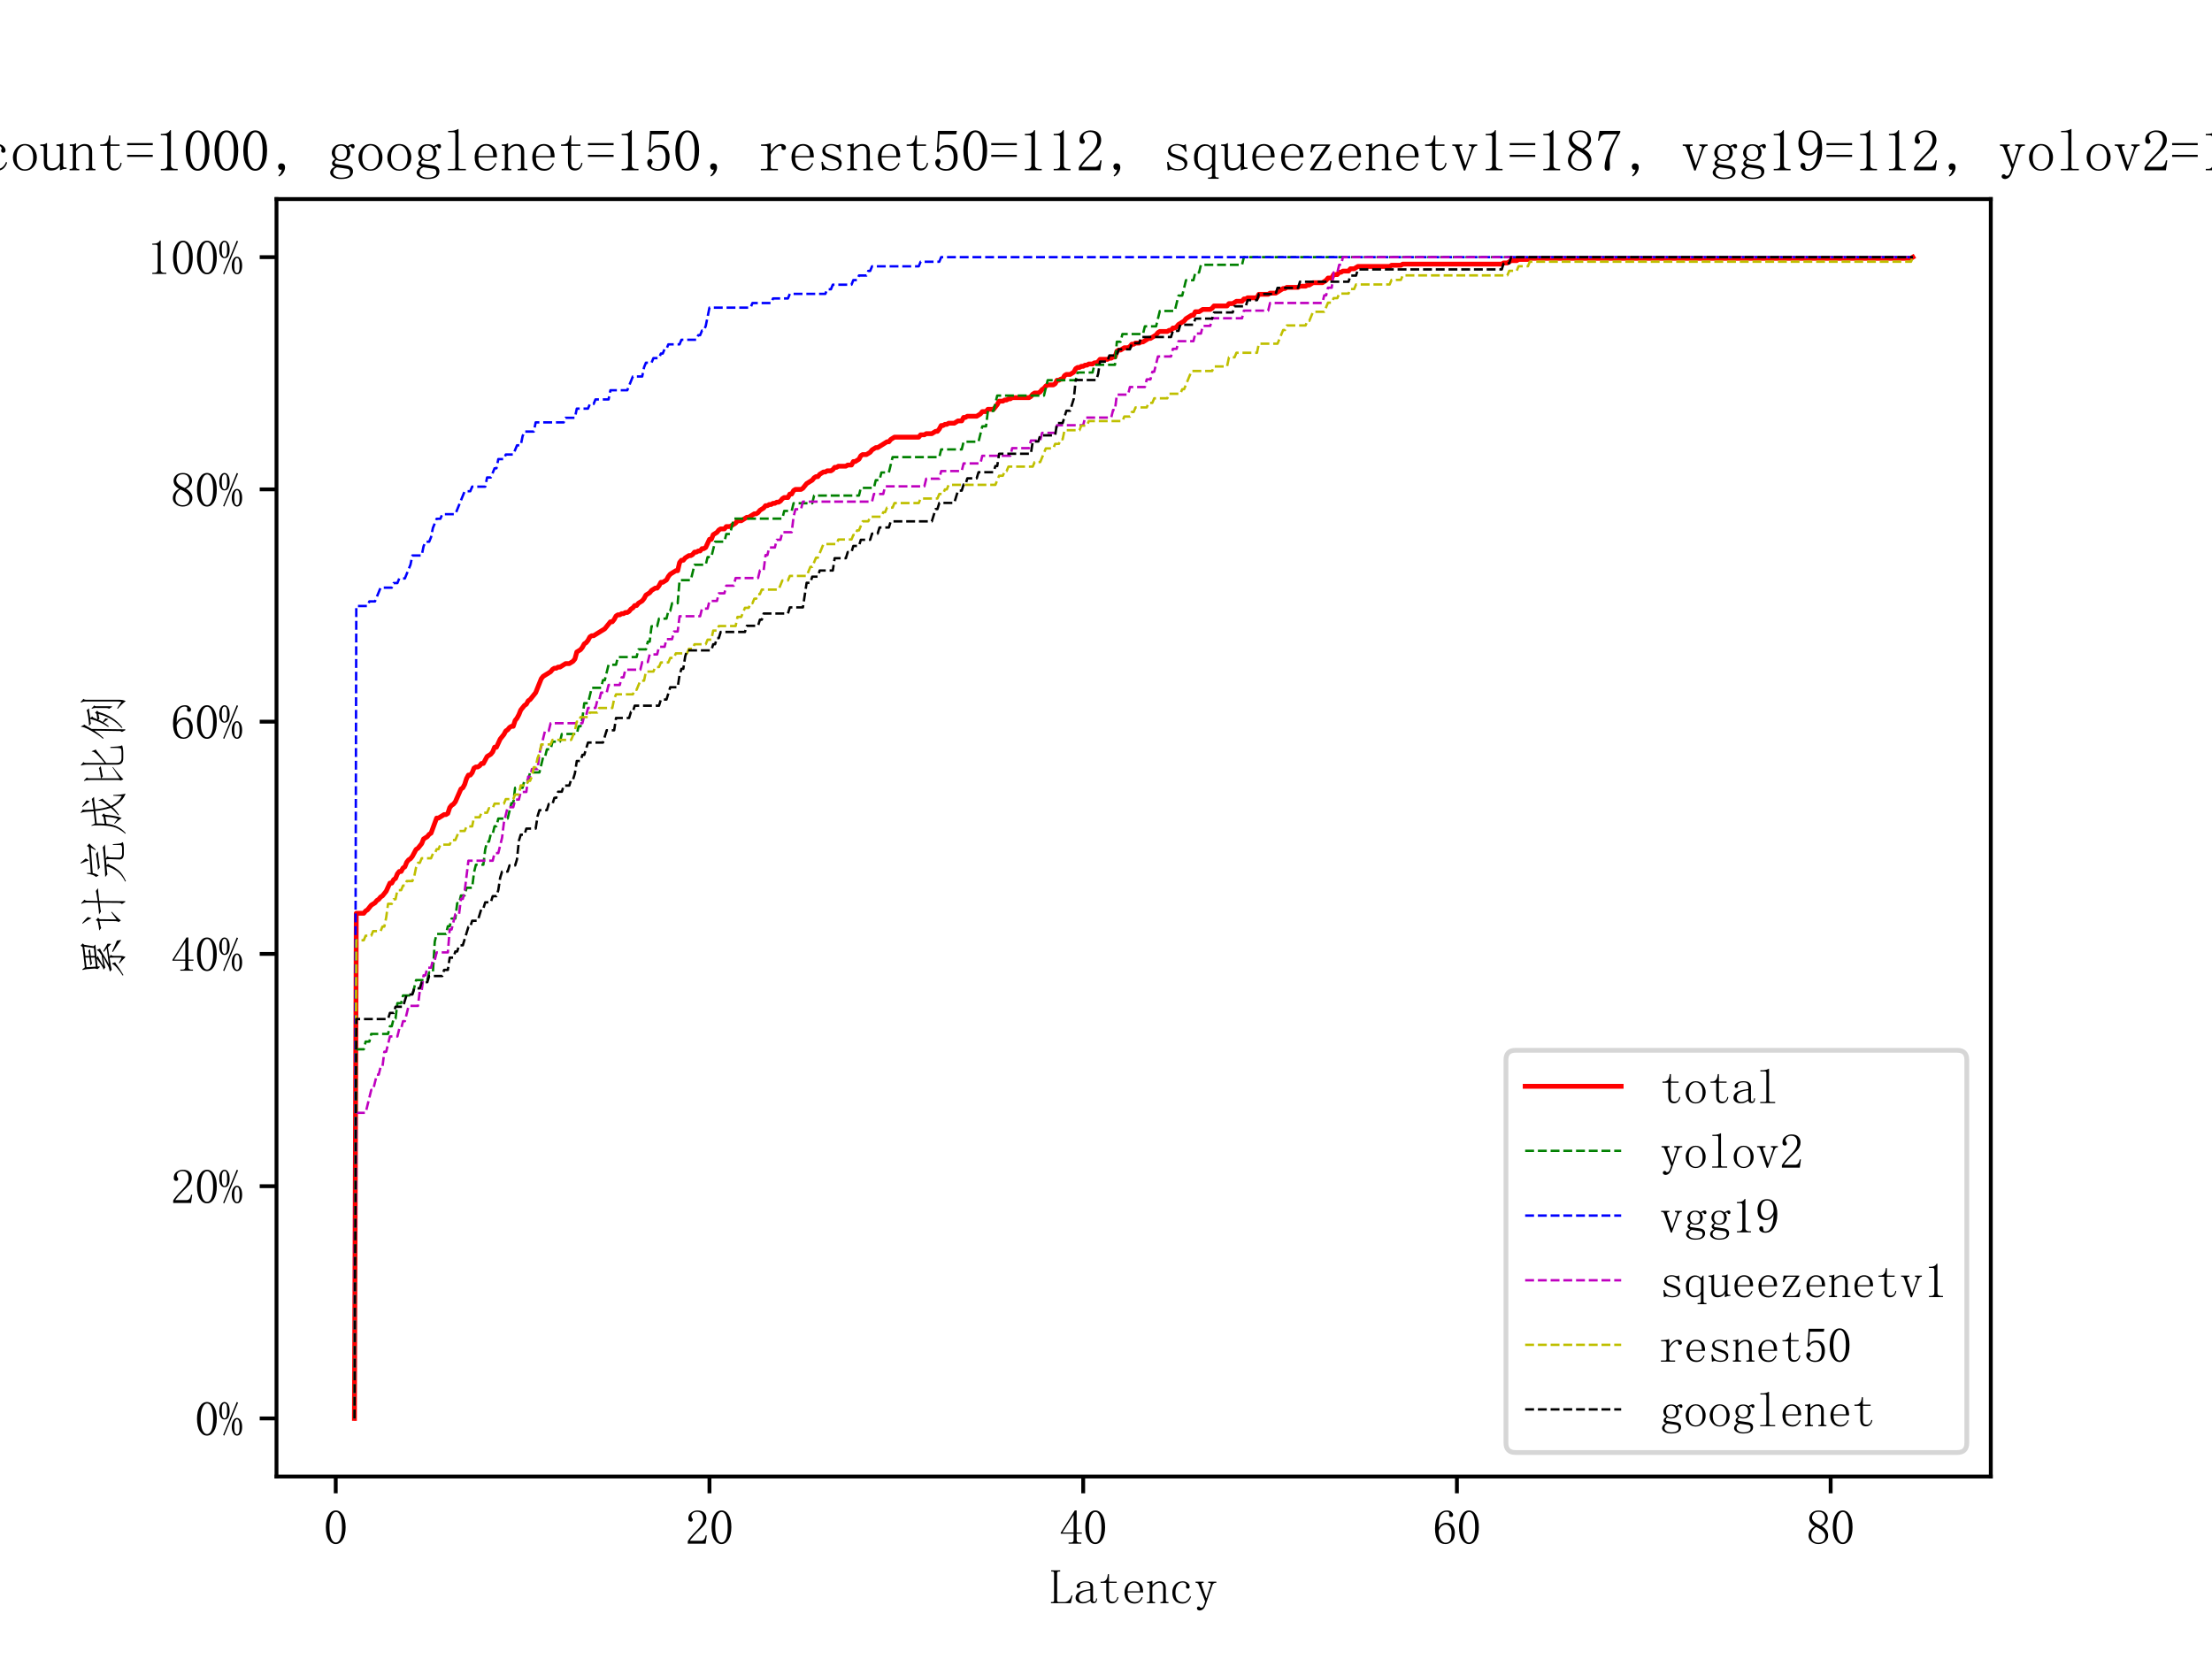 <?xml version="1.0" encoding="utf-8" standalone="no"?>
<!DOCTYPE svg PUBLIC "-//W3C//DTD SVG 1.1//EN"
  "http://www.w3.org/Graphics/SVG/1.1/DTD/svg11.dtd">
<svg xmlns:xlink="http://www.w3.org/1999/xlink" width="460.8pt" height="345.6pt" viewBox="0 0 460.8 345.6" xmlns="http://www.w3.org/2000/svg" version="1.1">
 <defs>
  <style type="text/css">*{stroke-linejoin: round; stroke-linecap: butt}</style>
 </defs>
 <g id="figure_1">
  <g id="patch_1">
   <path d="M 0 345.6 
L 460.8 345.6 
L 460.8 0 
L 0 0 
z
" style="fill: #ffffff"/>
  </g>
  <g id="axes_1">
   <g id="patch_2">
    <path d="M 57.6 307.584 
L 414.72 307.584 
L 414.72 41.472 
L 57.6 41.472 
z
" style="fill: #ffffff"/>
   </g>
   <g id="matplotlib.axis_1">
    <g id="xtick_1">
     <g id="line2d_1">
      <defs>
       <path id="m705487236d" d="M 0 0 
L 0 3.5 
" style="stroke: #000000; stroke-width: 0.8"/>
      </defs>
      <g>
       <use xlink:href="#m705487236d" x="69.94" y="307.584" style="stroke: #000000; stroke-width: 0.8"/>
      </g>
     </g>
     <g id="text_1">
      <!-- 0 -->
      <g transform="translate(67.44 321.576) scale(0.1 -0.1)">
       <defs>
        <path id="FangSong-30" d="M 1575 4125 
Q 1225 4125 987 3587 
Q 750 3050 750 2150 
Q 750 1200 987 675 
Q 1225 150 1575 150 
Q 1950 150 2162 675 
Q 2375 1200 2375 2150 
Q 2375 3050 2175 3587 
Q 1975 4125 1575 4125 
z
M 1575 -50 
Q 1025 -50 650 525 
Q 275 1100 275 2150 
Q 275 3125 637 3725 
Q 1000 4325 1575 4325 
Q 2125 4325 2487 3750 
Q 2850 3175 2850 2150 
Q 2850 1125 2487 537 
Q 2125 -50 1575 -50 
z
" transform="scale(0.016)"/>
       </defs>
       <use xlink:href="#FangSong-30"/>
      </g>
     </g>
    </g>
    <g id="xtick_2">
     <g id="line2d_2">
      <g>
       <use xlink:href="#m705487236d" x="147.795" y="307.584" style="stroke: #000000; stroke-width: 0.8"/>
      </g>
     </g>
     <g id="text_2">
      <!-- 20 -->
      <g transform="translate(142.795 321.576) scale(0.1 -0.1)">
       <defs>
        <path id="FangSong-32" d="M 2300 3225 
Q 2300 3675 2100 3912 
Q 1900 4150 1500 4150 
Q 1200 4150 987 3987 
Q 775 3825 775 3575 
Q 775 3425 862 3325 
Q 950 3225 950 3125 
Q 950 3000 887 2937 
Q 825 2875 700 2875 
Q 550 2875 462 2962 
Q 375 3050 375 3250 
Q 375 3775 750 4050 
Q 1125 4325 1550 4325 
Q 2150 4325 2437 4025 
Q 2725 3725 2725 3275 
Q 2725 2975 2587 2675 
Q 2450 2375 2150 2100 
Q 1425 1400 1037 962 
Q 650 525 575 375 
L 2050 375 
Q 2275 375 2425 550 
Q 2575 725 2625 1075 
L 2775 1075 
L 2625 0 
L 300 0 
L 300 325 
Q 425 550 712 900 
Q 1000 1250 1475 1725 
Q 1900 2150 2100 2525 
Q 2300 2900 2300 3225 
z
" transform="scale(0.016)"/>
       </defs>
       <use xlink:href="#FangSong-32"/>
       <use xlink:href="#FangSong-30" x="50"/>
      </g>
     </g>
    </g>
    <g id="xtick_3">
     <g id="line2d_3">
      <g>
       <use xlink:href="#m705487236d" x="225.65" y="307.584" style="stroke: #000000; stroke-width: 0.8"/>
      </g>
     </g>
     <g id="text_3">
      <!-- 40 -->
      <g transform="translate(220.65 321.576) scale(0.1 -0.1)">
       <defs>
        <path id="FangSong-34" d="M 2275 475 
Q 2275 300 2375 225 
Q 2475 150 2650 150 
L 2875 150 
L 2875 0 
L 1225 0 
L 1225 150 
L 1500 150 
Q 1700 150 1787 225 
Q 1875 300 1875 475 
L 1875 1300 
L 200 1300 
L 200 1425 
L 2025 4325 
L 2275 4325 
L 2275 1450 
L 2950 1450 
L 2950 1300 
L 2275 1300 
L 2275 475 
z
M 1850 3700 
L 425 1450 
L 1875 1450 
L 1875 3700 
L 1850 3700 
z
" transform="scale(0.016)"/>
       </defs>
       <use xlink:href="#FangSong-34"/>
       <use xlink:href="#FangSong-30" x="50"/>
      </g>
     </g>
    </g>
    <g id="xtick_4">
     <g id="line2d_4">
      <g>
       <use xlink:href="#m705487236d" x="303.504" y="307.584" style="stroke: #000000; stroke-width: 0.8"/>
      </g>
     </g>
     <g id="text_4">
      <!-- 60 -->
      <g transform="translate(298.504 321.576) scale(0.1 -0.1)">
       <defs>
        <path id="FangSong-36" d="M 750 1700 
Q 750 950 1012 537 
Q 1275 125 1650 125 
Q 2025 125 2225 400 
Q 2425 675 2425 1425 
Q 2425 1925 2212 2200 
Q 2000 2475 1700 2475 
Q 1425 2475 1187 2312 
Q 950 2150 750 1700 
z
M 1725 2725 
Q 2325 2725 2587 2325 
Q 2850 1925 2850 1425 
Q 2850 675 2487 312 
Q 2125 -50 1650 -50 
Q 975 -50 625 462 
Q 275 975 275 1950 
Q 275 3100 700 3712 
Q 1125 4325 1850 4325 
Q 2200 4325 2412 4125 
Q 2625 3925 2625 3775 
Q 2625 3625 2562 3550 
Q 2500 3475 2350 3475 
Q 2225 3475 2162 3537 
Q 2100 3600 2100 3725 
Q 2100 3775 2112 3825 
Q 2125 3875 2125 3925 
Q 2125 4025 2050 4087 
Q 1975 4150 1775 4150 
Q 1350 4150 1050 3762 
Q 750 3375 750 2075 
Q 900 2400 1162 2562 
Q 1425 2725 1725 2725 
z
" transform="scale(0.016)"/>
       </defs>
       <use xlink:href="#FangSong-36"/>
       <use xlink:href="#FangSong-30" x="50"/>
      </g>
     </g>
    </g>
    <g id="xtick_5">
     <g id="line2d_5">
      <g>
       <use xlink:href="#m705487236d" x="381.359" y="307.584" style="stroke: #000000; stroke-width: 0.8"/>
      </g>
     </g>
     <g id="text_5">
      <!-- 80 -->
      <g transform="translate(376.359 321.576) scale(0.1 -0.1)">
       <defs>
        <path id="FangSong-38" d="M 600 1025 
Q 600 625 862 375 
Q 1125 125 1525 125 
Q 2000 125 2212 375 
Q 2425 625 2425 1000 
Q 2425 1325 2125 1625 
Q 1825 1925 1225 2175 
Q 925 1975 762 1675 
Q 600 1375 600 1025 
z
M 2800 1075 
Q 2800 600 2450 275 
Q 2100 -50 1525 -50 
Q 1000 -50 625 275 
Q 250 600 250 1025 
Q 250 1450 462 1750 
Q 675 2050 1075 2275 
Q 725 2450 537 2712 
Q 350 2975 350 3300 
Q 350 3725 675 4025 
Q 1000 4325 1575 4325 
Q 2100 4325 2425 4025 
Q 2750 3725 2750 3300 
Q 2750 3000 2562 2737 
Q 2375 2475 1975 2275 
Q 2400 2025 2600 1725 
Q 2800 1425 2800 1075 
z
M 2400 3275 
Q 2400 3625 2200 3887 
Q 2000 4150 1575 4150 
Q 1100 4150 900 3900 
Q 700 3650 700 3375 
Q 700 3100 987 2837 
Q 1275 2575 1800 2375 
Q 2100 2525 2250 2750 
Q 2400 2975 2400 3275 
z
" transform="scale(0.016)"/>
       </defs>
       <use xlink:href="#FangSong-38"/>
       <use xlink:href="#FangSong-30" x="50"/>
      </g>
     </g>
    </g>
    <g id="text_6">
     <!-- Latency -->
     <g transform="translate(218.66 333.975) scale(0.1 -0.1)">
      <defs>
       <path id="FangSong-4c" d="M 975 350 
Q 975 250 1037 200 
Q 1100 150 1200 150 
L 1875 150 
Q 2225 150 2475 362 
Q 2725 575 2850 1025 
L 2975 975 
L 2750 0 
L 175 0 
L 175 150 
L 350 150 
Q 475 150 525 200 
Q 575 250 575 350 
L 575 3925 
Q 575 4025 525 4075 
Q 475 4125 350 4125 
L 200 4125 
L 200 4275 
L 1375 4275 
L 1375 4125 
L 1200 4125 
Q 1100 4125 1037 4075 
Q 975 4025 975 3925 
L 975 350 
z
" transform="scale(0.016)"/>
       <path id="FangSong-61" d="M 1200 -25 
Q 750 -25 500 187 
Q 250 400 250 675 
Q 250 1125 637 1412 
Q 1025 1700 2175 1825 
L 2175 2125 
Q 2175 2375 2062 2537 
Q 1950 2700 1550 2700 
Q 1125 2700 950 2562 
Q 775 2425 825 2275 
Q 875 2175 825 2075 
Q 775 1975 625 1975 
Q 525 1975 462 2037 
Q 400 2100 400 2225 
Q 400 2450 725 2650 
Q 1050 2850 1525 2850 
Q 2025 2850 2275 2662 
Q 2525 2475 2525 2125 
L 2525 475 
Q 2525 275 2562 237 
Q 2600 200 2700 200 
Q 2825 200 2875 312 
Q 2925 425 2925 625 
L 3050 625 
Q 3050 275 2925 137 
Q 2800 0 2600 0 
Q 2425 0 2325 75 
Q 2225 150 2175 325 
Q 1925 150 1712 62 
Q 1500 -25 1200 -25 
z
M 675 750 
Q 675 525 812 337 
Q 950 150 1250 150 
Q 1475 150 1700 237 
Q 1925 325 2175 500 
L 2175 1675 
Q 1325 1575 1000 1337 
Q 675 1100 675 750 
z
" transform="scale(0.016)"/>
       <path id="FangSong-74" d="M 1475 800 
Q 1475 450 1600 325 
Q 1725 200 1975 200 
Q 2225 200 2375 362 
Q 2525 525 2575 825 
L 2700 775 
Q 2650 425 2437 200 
Q 2225 -25 1875 -25 
Q 1500 -25 1312 200 
Q 1125 425 1125 900 
L 1125 2650 
L 375 2650 
L 375 2800 
L 575 2800 
Q 875 2800 1062 2987 
Q 1250 3175 1300 3575 
L 1325 3775 
L 1475 3775 
L 1475 2800 
L 2475 2800 
L 2475 2650 
L 1475 2650 
L 1475 800 
z
" transform="scale(0.016)"/>
       <path id="FangSong-65" d="M 2375 1550 
Q 2400 2100 2187 2387 
Q 1975 2675 1625 2675 
Q 1250 2675 1012 2375 
Q 775 2075 775 1550 
L 2375 1550 
z
M 775 1400 
Q 775 725 1037 437 
Q 1300 150 1725 150 
Q 2050 150 2275 337 
Q 2500 525 2600 800 
L 2725 750 
Q 2650 475 2387 212 
Q 2125 -50 1675 -50 
Q 1100 -50 737 325 
Q 375 700 375 1400 
Q 375 2025 737 2437 
Q 1100 2850 1625 2850 
Q 2100 2850 2450 2525 
Q 2800 2200 2800 1400 
L 775 1400 
z
" transform="scale(0.016)"/>
       <path id="FangSong-6e" d="M 175 0 
L 175 150 
L 300 150 
Q 425 150 475 200 
Q 525 250 525 350 
L 525 2500 
Q 525 2575 500 2612 
Q 475 2650 400 2650 
L 200 2650 
L 200 2800 
L 375 2800 
Q 500 2800 612 2825 
Q 725 2850 825 2925 
L 875 2925 
L 875 2350 
Q 1100 2600 1325 2725 
Q 1550 2850 1800 2850 
Q 2225 2850 2425 2625 
Q 2625 2400 2625 1950 
L 2625 350 
Q 2625 250 2687 200 
Q 2750 150 2850 150 
L 2975 150 
L 2975 0 
L 1925 0 
L 1925 150 
L 2050 150 
Q 2175 150 2225 200 
Q 2275 250 2275 350 
L 2275 2025 
Q 2275 2325 2150 2487 
Q 2025 2650 1775 2650 
Q 1550 2650 1312 2500 
Q 1075 2350 875 2075 
L 875 350 
Q 875 250 937 200 
Q 1000 150 1100 150 
L 1225 150 
L 1225 0 
L 175 0 
z
" transform="scale(0.016)"/>
       <path id="FangSong-63" d="M 2125 2125 
Q 2125 2200 2137 2225 
Q 2150 2250 2175 2325 
Q 2200 2425 2075 2562 
Q 1950 2700 1650 2700 
Q 1275 2700 1012 2337 
Q 750 1975 750 1375 
Q 750 825 975 487 
Q 1200 150 1725 150 
Q 2075 150 2312 375 
Q 2550 600 2650 900 
L 2775 850 
Q 2675 475 2400 212 
Q 2125 -50 1650 -50 
Q 1050 -50 700 325 
Q 350 700 350 1400 
Q 350 2025 725 2437 
Q 1100 2850 1700 2850 
Q 2125 2850 2362 2625 
Q 2600 2400 2600 2175 
Q 2600 2025 2537 1962 
Q 2475 1900 2350 1900 
Q 2250 1900 2187 1962 
Q 2125 2025 2125 2125 
z
" transform="scale(0.016)"/>
       <path id="FangSong-79" d="M 1625 700 
L 1675 700 
L 2225 2375 
Q 2275 2500 2212 2575 
Q 2150 2650 2050 2650 
L 1900 2650 
L 1900 2800 
L 2950 2800 
L 2950 2650 
L 2800 2650 
Q 2700 2650 2600 2575 
Q 2500 2500 2450 2375 
L 1600 -100 
Q 1475 -500 1287 -712 
Q 1100 -925 800 -950 
Q 650 -950 537 -875 
Q 425 -800 425 -675 
Q 425 -575 487 -500 
Q 550 -425 675 -425 
Q 775 -425 837 -525 
Q 900 -625 1050 -587 
Q 1200 -550 1250 -425 
Q 1300 -350 1375 -162 
Q 1450 25 1500 225 
L 650 2425 
Q 625 2525 537 2587 
Q 450 2650 350 2650 
L 250 2650 
L 250 2800 
L 1300 2800 
L 1300 2650 
L 1200 2650 
Q 1100 2650 1050 2587 
Q 1000 2525 1025 2400 
L 1625 700 
z
" transform="scale(0.016)"/>
      </defs>
      <use xlink:href="#FangSong-4c"/>
      <use xlink:href="#FangSong-61" x="50"/>
      <use xlink:href="#FangSong-74" x="100"/>
      <use xlink:href="#FangSong-65" x="150"/>
      <use xlink:href="#FangSong-6e" x="200"/>
      <use xlink:href="#FangSong-63" x="250"/>
      <use xlink:href="#FangSong-79" x="300"/>
     </g>
    </g>
   </g>
   <g id="matplotlib.axis_2">
    <g id="ytick_1">
     <g id="line2d_6">
      <defs>
       <path id="m547d86c17e" d="M 0 0 
L -3.5 0 
" style="stroke: #000000; stroke-width: 0.8"/>
      </defs>
      <g>
       <use xlink:href="#m547d86c17e" x="57.6" y="295.488" style="stroke: #000000; stroke-width: 0.8"/>
      </g>
     </g>
     <g id="text_7">
      <!-- 0% -->
      <g transform="translate(40.6 298.984) scale(0.1 -0.1)">
       <defs>
        <path id="FangSong-25" d="M 725 4150 
Q 575 4150 475 3950 
Q 375 3750 375 3200 
Q 375 2575 487 2387 
Q 600 2200 725 2200 
Q 900 2200 987 2425 
Q 1075 2650 1075 3200 
Q 1075 3650 1012 3900 
Q 950 4150 725 4150 
z
M 1400 3175 
Q 1400 2725 1250 2387 
Q 1100 2050 725 2050 
Q 425 2050 237 2350 
Q 50 2650 50 3175 
Q 50 3725 250 4025 
Q 450 4325 725 4325 
Q 1025 4325 1212 4012 
Q 1400 3700 1400 3175 
z
M 2700 1100 
Q 2700 1525 2625 1800 
Q 2550 2075 2350 2075 
Q 2200 2075 2100 1837 
Q 2000 1600 2000 1100 
Q 2000 475 2112 300 
Q 2225 125 2350 125 
Q 2525 125 2612 337 
Q 2700 550 2700 1100 
z
M 3025 1075 
Q 3025 575 2850 262 
Q 2675 -50 2350 -50 
Q 2075 -50 1875 262 
Q 1675 575 1675 1075 
Q 1675 1625 1875 1937 
Q 2075 2250 2350 2250 
Q 2650 2250 2837 1925 
Q 3025 1600 3025 1075 
z
M 2500 4250 
L 700 -50 
L 550 25 
L 2325 4325 
L 2500 4250 
z
" transform="scale(0.016)"/>
       </defs>
       <use xlink:href="#FangSong-30"/>
       <use xlink:href="#FangSong-25" x="50"/>
      </g>
     </g>
    </g>
    <g id="ytick_2">
     <g id="line2d_7">
      <g>
       <use xlink:href="#m547d86c17e" x="57.6" y="247.104" style="stroke: #000000; stroke-width: 0.8"/>
      </g>
     </g>
     <g id="text_8">
      <!-- 20% -->
      <g transform="translate(35.6 250.6) scale(0.1 -0.1)">
       <use xlink:href="#FangSong-32"/>
       <use xlink:href="#FangSong-30" x="50"/>
       <use xlink:href="#FangSong-25" x="100"/>
      </g>
     </g>
    </g>
    <g id="ytick_3">
     <g id="line2d_8">
      <g>
       <use xlink:href="#m547d86c17e" x="57.6" y="198.72" style="stroke: #000000; stroke-width: 0.8"/>
      </g>
     </g>
     <g id="text_9">
      <!-- 40% -->
      <g transform="translate(35.6 202.216) scale(0.1 -0.1)">
       <use xlink:href="#FangSong-34"/>
       <use xlink:href="#FangSong-30" x="50"/>
       <use xlink:href="#FangSong-25" x="100"/>
      </g>
     </g>
    </g>
    <g id="ytick_4">
     <g id="line2d_9">
      <g>
       <use xlink:href="#m547d86c17e" x="57.6" y="150.336" style="stroke: #000000; stroke-width: 0.8"/>
      </g>
     </g>
     <g id="text_10">
      <!-- 60% -->
      <g transform="translate(35.6 153.832) scale(0.1 -0.1)">
       <use xlink:href="#FangSong-36"/>
       <use xlink:href="#FangSong-30" x="50"/>
       <use xlink:href="#FangSong-25" x="100"/>
      </g>
     </g>
    </g>
    <g id="ytick_5">
     <g id="line2d_10">
      <g>
       <use xlink:href="#m547d86c17e" x="57.6" y="101.952" style="stroke: #000000; stroke-width: 0.8"/>
      </g>
     </g>
     <g id="text_11">
      <!-- 80% -->
      <g transform="translate(35.6 105.448) scale(0.1 -0.1)">
       <use xlink:href="#FangSong-38"/>
       <use xlink:href="#FangSong-30" x="50"/>
       <use xlink:href="#FangSong-25" x="100"/>
      </g>
     </g>
    </g>
    <g id="ytick_6">
     <g id="line2d_11">
      <g>
       <use xlink:href="#m547d86c17e" x="57.6" y="53.568" style="stroke: #000000; stroke-width: 0.8"/>
      </g>
     </g>
     <g id="text_12">
      <!-- 100% -->
      <g transform="translate(30.6 57.064) scale(0.1 -0.1)">
       <defs>
        <path id="FangSong-31" d="M 1800 4350 
L 1800 550 
Q 1800 350 1925 250 
Q 2050 150 2275 150 
L 2525 150 
L 2525 0 
L 700 0 
L 700 150 
L 925 150 
Q 1175 150 1287 250 
Q 1400 350 1400 550 
L 1400 3575 
Q 1400 3675 1337 3737 
Q 1275 3800 1150 3800 
L 700 3800 
L 700 3950 
L 925 3950 
Q 1225 3950 1412 4050 
Q 1600 4150 1700 4350 
L 1800 4350 
z
" transform="scale(0.016)"/>
       </defs>
       <use xlink:href="#FangSong-31"/>
       <use xlink:href="#FangSong-30" x="50"/>
       <use xlink:href="#FangSong-30" x="100"/>
       <use xlink:href="#FangSong-25" x="150"/>
      </g>
     </g>
    </g>
    <g id="text_13">
     <!-- 累计完成比例 -->
     <g transform="translate(25.155 204.528) rotate(-90) scale(0.1 -0.1)">
      <defs>
       <path id="FangSong-7d2f" d="M 4525 4975 
L 4700 5225 
L 5000 4950 
L 4825 4775 
L 4625 3550 
L 4850 3300 
L 3175 3150 
L 3375 2975 
Q 3200 2925 2862 2725 
Q 2525 2525 2075 2275 
L 3475 2500 
Q 3750 2675 3900 2800 
Q 4050 2925 4100 3075 
L 4175 3100 
L 4325 2700 
Q 4200 2675 3500 2237 
Q 2800 1800 2275 1550 
L 4375 1825 
L 3900 2175 
L 4000 2275 
Q 4625 1900 4950 1725 
Q 4975 1475 4925 1225 
Q 4800 1375 4500 1675 
L 3250 1475 
L 3525 1300 
Q 3375 1200 3375 875 
L 3375 25 
Q 3375 -325 3225 -625 
Q 2975 -325 2400 150 
L 2450 250 
L 3050 -75 
Q 3150 -125 3150 0 
L 3150 925 
Q 3150 1300 3125 1450 
Q 1875 1275 1575 1175 
L 1325 1425 
L 1850 1550 
Q 2175 1700 3250 2300 
Q 2075 2100 1875 2000 
L 1575 2250 
L 1800 2300 
Q 2150 2475 3025 3125 
L 2000 3025 
Q 2000 2675 1950 2700 
Q 1900 2725 1650 3025 
Q 1725 3250 1725 3425 
L 1650 4400 
Q 1625 4675 1525 4950 
L 1625 5000 
L 1875 4675 
L 4525 4975 
z
M 3150 3375 
L 3150 3875 
Q 2525 3800 2400 3725 
L 2100 3975 
Q 2500 3975 3150 4075 
L 3150 4600 
L 1900 4450 
L 1975 3250 
L 3150 3375 
z
M 3375 4100 
Q 3950 4175 4025 4225 
L 4275 4000 
Q 3950 3975 3375 3900 
L 3375 3400 
L 4400 3500 
L 4575 4750 
L 3375 4600 
L 3375 4100 
z
M 5450 -75 
Q 4975 325 3875 1025 
L 3950 1125 
Q 4850 700 5350 500 
Q 5425 250 5450 -75 
z
M 800 -250 
Q 1350 75 1825 500 
Q 2300 925 2325 1125 
L 2400 1150 
L 2550 725 
Q 2425 700 2075 425 
Q 1725 150 875 -350 
L 800 -250 
z
" transform="scale(0.016)"/>
       <path id="FangSong-8ba1" d="M 4075 4200 
Q 4100 4825 3900 5100 
L 3975 5150 
L 4450 4725 
Q 4275 4600 4300 4200 
L 4275 3000 
Q 5525 3200 5575 3250 
L 5950 2950 
Q 5725 2975 4275 2800 
L 4250 -425 
Q 4250 -700 4150 -575 
L 3875 -150 
Q 4050 50 4025 300 
L 4050 2750 
Q 2975 2625 2900 2575 
L 2525 2825 
Q 2850 2825 4050 2975 
L 4075 4200 
z
M 1775 3250 
L 2100 2950 
L 1900 2750 
L 1875 550 
L 2825 1250 
L 2875 1175 
Q 1875 250 1750 -25 
L 1525 275 
Q 1625 375 1650 625 
L 1675 2775 
Q 900 2625 750 2550 
L 425 2800 
Q 850 2825 1650 3000 
L 1775 3250 
z
M 2025 3800 
Q 1825 4300 1325 4950 
L 1375 5025 
Q 1925 4575 2175 4300 
Q 2125 4000 2025 3800 
z
" transform="scale(0.016)"/>
       <path id="FangSong-5b8c" d="M 5375 2050 
Q 4925 2050 3550 1950 
L 3850 1750 
Q 3725 1600 3700 1375 
L 3675 275 
Q 3650 -125 4075 -175 
L 4925 -175 
Q 5300 -150 5312 62 
Q 5325 275 5325 1025 
L 5425 1025 
Q 5450 750 5475 337 
Q 5500 -75 5700 -275 
Q 5400 -375 5000 -400 
L 4075 -400 
Q 3425 -350 3425 150 
L 3475 1450 
Q 3475 1775 3425 1925 
L 2675 1850 
L 2875 1650 
Q 2750 1550 2600 1200 
Q 2450 850 2025 312 
Q 1600 -225 600 -675 
L 550 -575 
Q 1525 -100 1987 625 
Q 2450 1350 2525 1850 
Q 1550 1775 1500 1725 
L 1150 2025 
Q 1625 2025 3212 2150 
Q 4800 2275 5000 2350 
L 5375 2050 
z
M 1650 3650 
Q 1550 3125 1325 2875 
L 1150 3250 
Q 1450 3425 1575 4400 
L 1675 4400 
L 1675 3900 
L 5025 4150 
L 5175 4400 
L 5525 4075 
Q 5375 4050 4725 3250 
L 4650 3325 
L 4975 3900 
L 1650 3650 
z
M 4475 2975 
Q 4225 2975 3412 2875 
Q 2600 2775 2400 2725 
L 2050 2975 
Q 2575 2975 3200 3075 
Q 3825 3175 4150 3225 
L 4475 2975 
z
M 3550 4575 
Q 3475 4350 3300 4150 
Q 3225 4475 2900 5200 
L 2975 5250 
Q 3350 4825 3550 4575 
z
" transform="scale(0.016)"/>
       <path id="FangSong-6210" d="M 5575 975 
Q 5600 -150 5750 -625 
Q 4650 -225 4000 1075 
Q 3625 650 2975 225 
L 2925 325 
Q 3525 825 3900 1300 
Q 3600 2275 3500 3300 
L 1875 3125 
Q 1875 2625 1825 2100 
L 2725 2250 
L 2875 2475 
L 3175 2225 
L 3000 2050 
Q 2850 475 2575 -125 
Q 2225 400 1825 775 
L 1875 850 
L 2475 400 
Q 2650 875 2750 2000 
L 1825 1850 
Q 1675 250 600 -650 
L 525 -600 
Q 1250 250 1425 987 
Q 1600 1725 1625 2612 
Q 1650 3500 1550 3800 
L 1625 3825 
L 1850 3350 
L 3450 3525 
Q 3400 4150 3375 4562 
Q 3350 4975 3225 5200 
L 3275 5225 
L 3725 4900 
Q 3625 4925 3637 4575 
Q 3650 4225 3675 3550 
Q 4900 3700 5050 3775 
L 5325 3475 
Q 4775 3475 3725 3325 
Q 3775 2425 4075 1525 
Q 4500 2025 4687 2325 
Q 4875 2625 4800 2850 
L 4875 2875 
L 5125 2325 
Q 5075 2400 4850 2125 
Q 4625 1850 4150 1275 
Q 4625 225 5425 -125 
L 5475 975 
L 5575 975 
z
M 4100 5000 
Q 4525 4700 4875 4450 
Q 4825 4250 4750 4025 
Q 4400 4525 4025 4950 
L 4100 5000 
z
" transform="scale(0.016)"/>
       <path id="FangSong-6bd4" d="M 3500 2125 
Q 3925 2425 4487 2975 
Q 5050 3525 4950 3750 
L 5025 3775 
L 5250 3225 
Q 5175 3250 4875 3000 
Q 4575 2750 4287 2525 
Q 4000 2300 3500 1900 
L 3500 575 
Q 3475 -100 4150 -100 
L 4800 -100 
Q 5275 -100 5375 12 
Q 5475 125 5450 1350 
L 5575 1350 
Q 5600 825 5637 412 
Q 5675 0 5800 -175 
Q 5375 -325 4800 -325 
L 4150 -325 
Q 3225 -350 3275 550 
L 3275 4300 
Q 3275 4875 3150 5150 
L 3200 5200 
L 3625 4850 
Q 3475 4825 3500 4250 
L 3500 2125 
z
M 1500 2575 
Q 1900 2625 2337 2712 
Q 2775 2800 2800 2850 
L 3075 2600 
Q 2875 2575 2350 2475 
Q 1825 2375 1775 2325 
L 1500 2525 
L 1500 150 
L 2925 1075 
L 2975 1025 
Q 1550 -75 1375 -350 
L 1200 0 
Q 1275 75 1275 350 
L 1275 3925 
Q 1275 4475 1150 4750 
L 1200 4800 
L 1625 4400 
Q 1475 4375 1500 3925 
L 1500 2575 
z
" transform="scale(0.016)"/>
       <path id="FangSong-4f8b" d="M 3050 2000 
Q 3025 1800 2975 1600 
Q 2775 1900 2525 2250 
Q 2300 1875 2025 1550 
L 1925 1625 
Q 2675 2725 2975 3975 
Q 2475 3925 2375 3875 
L 2050 4125 
Q 2375 4125 3162 4225 
Q 3950 4325 4100 4450 
L 4350 4125 
Q 4050 4150 3100 3975 
L 3300 3700 
Q 3200 3675 3125 3525 
Q 3050 3375 2925 3050 
L 3625 3150 
L 3775 3350 
L 4050 3075 
L 3875 2900 
Q 3300 825 1850 -225 
L 1800 -100 
Q 3100 975 3625 2900 
Q 3150 2825 3025 2775 
L 2875 2925 
Q 2775 2675 2575 2350 
Q 2900 2125 3050 2000 
z
M 1275 -150 
Q 1425 25 1400 225 
L 1450 3425 
Q 1025 2800 475 2225 
L 400 2325 
Q 875 2850 1450 3887 
Q 2025 4925 1925 5150 
L 2000 5175 
L 2250 4700 
Q 2200 4725 2062 4475 
Q 1925 4225 1675 3800 
L 1625 -325 
Q 1650 -675 1525 -600 
L 1275 -150 
z
M 5475 250 
Q 5475 -300 5300 -650 
Q 4900 -100 4300 375 
L 4350 475 
L 5200 -75 
Q 5250 250 5250 575 
L 5250 4350 
Q 5275 4950 5100 5150 
L 5175 5225 
L 5600 4850 
Q 5450 4775 5475 4325 
L 5475 250 
z
M 4300 1525 
Q 4400 1650 4400 1900 
L 4400 3075 
Q 4425 3525 4300 3750 
L 4350 3800 
L 4725 3450 
Q 4600 3350 4625 3025 
L 4625 1375 
Q 4625 1050 4550 1125 
L 4300 1525 
z
" transform="scale(0.016)"/>
      </defs>
      <use xlink:href="#FangSong-7d2f"/>
      <use xlink:href="#FangSong-8ba1" x="100"/>
      <use xlink:href="#FangSong-5b8c" x="200"/>
      <use xlink:href="#FangSong-6210" x="300"/>
      <use xlink:href="#FangSong-6bd4" x="400"/>
      <use xlink:href="#FangSong-4f8b" x="500"/>
     </g>
    </g>
   </g>
   <g id="line2d_12">
    <path d="M 73.833 295.488 
L 74.222 190.253 
L 75.779 190.253 
L 76.168 189.769 
L 76.558 189.527 
L 77.336 188.559 
L 78.115 188.076 
L 78.504 187.592 
L 78.893 187.35 
L 79.283 186.866 
L 79.672 186.624 
L 80.45 185.656 
L 81.229 183.963 
L 81.618 183.963 
L 82.007 183.237 
L 82.397 182.995 
L 82.786 182.028 
L 83.175 181.544 
L 83.565 181.544 
L 83.954 180.818 
L 84.343 180.576 
L 84.732 179.608 
L 85.122 179.124 
L 85.511 178.883 
L 85.9 178.399 
L 86.679 176.947 
L 87.068 176.705 
L 87.847 175.738 
L 88.236 174.77 
L 89.014 174.286 
L 89.404 173.802 
L 89.793 173.56 
L 90.961 170.415 
L 91.35 170.415 
L 92.518 169.69 
L 92.907 169.69 
L 93.296 169.448 
L 93.686 168.238 
L 94.075 167.754 
L 94.464 167.512 
L 94.854 167.028 
L 96.021 164.367 
L 96.411 164.125 
L 96.8 163.4 
L 97.189 162.19 
L 97.578 161.464 
L 97.968 161.464 
L 98.357 160.98 
L 98.746 160.013 
L 99.136 159.771 
L 99.525 159.771 
L 99.914 159.529 
L 100.303 159.045 
L 100.693 159.045 
L 101.471 157.594 
L 102.25 157.11 
L 102.639 156.626 
L 103.028 155.658 
L 103.418 155.658 
L 104.196 153.965 
L 104.975 152.997 
L 105.364 152.271 
L 105.753 152.029 
L 106.142 151.546 
L 106.532 151.304 
L 106.921 151.304 
L 107.31 150.094 
L 107.7 149.61 
L 108.089 148.884 
L 108.478 147.917 
L 109.257 146.949 
L 109.646 146.707 
L 110.035 145.981 
L 110.424 145.74 
L 111.592 144.288 
L 112.76 141.385 
L 113.149 140.901 
L 114.707 139.933 
L 115.096 139.45 
L 115.485 139.208 
L 115.874 139.208 
L 116.264 138.966 
L 116.653 138.966 
L 117.821 138.24 
L 118.599 138.24 
L 119.378 137.756 
L 119.767 137.272 
L 120.156 135.821 
L 120.935 135.337 
L 121.324 134.853 
L 121.713 134.127 
L 122.103 133.885 
L 122.492 133.402 
L 122.881 132.676 
L 123.271 132.434 
L 123.66 132.434 
L 125.995 130.982 
L 127.163 129.531 
L 127.553 129.531 
L 127.942 129.047 
L 128.331 128.321 
L 128.72 128.079 
L 129.11 128.079 
L 129.499 127.837 
L 129.888 127.837 
L 130.277 127.596 
L 130.667 127.596 
L 131.056 127.354 
L 131.445 126.87 
L 131.835 126.628 
L 132.224 126.144 
L 132.613 126.144 
L 133.002 125.66 
L 133.781 125.176 
L 134.17 124.692 
L 134.559 123.967 
L 135.338 123.483 
L 135.727 122.999 
L 136.506 122.515 
L 136.895 122.515 
L 137.284 122.031 
L 137.674 121.306 
L 138.063 121.306 
L 138.841 120.822 
L 139.231 120.096 
L 139.62 119.612 
L 140.788 118.886 
L 141.177 118.886 
L 141.566 117.193 
L 141.956 116.709 
L 142.345 116.709 
L 142.734 116.225 
L 143.513 115.741 
L 143.902 115.741 
L 144.291 115.5 
L 144.681 115.016 
L 145.07 115.016 
L 145.459 114.774 
L 145.848 114.774 
L 146.238 114.29 
L 146.627 114.29 
L 147.016 114.048 
L 147.795 112.355 
L 148.184 112.355 
L 148.573 111.387 
L 149.352 110.903 
L 149.741 110.419 
L 150.13 110.177 
L 150.909 110.177 
L 151.298 109.693 
L 152.077 109.693 
L 153.245 108.968 
L 153.634 108.484 
L 154.412 108.484 
L 155.58 107.758 
L 155.97 107.758 
L 157.137 107.032 
L 157.527 107.032 
L 157.916 106.79 
L 158.305 106.307 
L 159.084 105.823 
L 159.473 105.339 
L 159.862 105.339 
L 160.252 105.097 
L 160.641 105.097 
L 161.03 104.855 
L 161.419 104.855 
L 161.809 104.613 
L 162.198 104.613 
L 162.587 104.371 
L 162.976 103.887 
L 163.366 103.645 
L 164.144 103.645 
L 164.534 102.92 
L 164.923 102.92 
L 165.312 102.194 
L 165.701 101.952 
L 166.869 101.952 
L 167.258 101.71 
L 168.037 100.742 
L 169.205 100.017 
L 169.594 99.533 
L 169.983 99.291 
L 170.373 99.291 
L 170.762 98.807 
L 171.541 98.323 
L 171.93 98.323 
L 172.319 98.081 
L 173.098 98.081 
L 173.487 97.839 
L 173.876 97.356 
L 174.265 97.356 
L 174.655 97.114 
L 176.212 97.114 
L 176.601 96.872 
L 177.38 96.872 
L 177.769 96.146 
L 178.158 96.146 
L 178.937 95.662 
L 179.326 94.936 
L 179.715 94.694 
L 180.494 94.694 
L 181.272 94.211 
L 181.662 93.727 
L 182.44 93.243 
L 182.829 93.243 
L 184.776 92.033 
L 185.165 92.033 
L 185.554 91.549 
L 186.333 91.066 
L 191.393 91.066 
L 191.783 90.582 
L 192.561 90.582 
L 192.951 90.34 
L 194.118 90.34 
L 194.897 89.856 
L 195.286 89.856 
L 195.675 89.372 
L 196.065 88.646 
L 196.454 88.646 
L 196.843 88.404 
L 197.233 88.404 
L 197.622 88.163 
L 198.79 88.163 
L 199.568 87.679 
L 200.347 87.679 
L 200.736 86.953 
L 201.125 86.953 
L 201.515 86.711 
L 203.461 86.711 
L 204.24 86.227 
L 204.629 85.743 
L 205.407 85.743 
L 205.797 85.26 
L 206.964 85.26 
L 207.743 84.292 
L 208.132 83.566 
L 208.911 83.566 
L 209.3 83.324 
L 209.689 83.324 
L 210.079 83.082 
L 210.468 83.082 
L 210.857 82.84 
L 214.361 82.84 
L 214.75 82.598 
L 215.139 82.115 
L 215.528 81.873 
L 216.307 81.873 
L 216.696 81.631 
L 217.086 81.147 
L 217.475 80.905 
L 217.864 80.421 
L 218.253 80.179 
L 219.421 80.179 
L 219.81 79.937 
L 220.2 79.212 
L 220.589 79.212 
L 220.978 78.97 
L 221.368 78.97 
L 221.757 78.244 
L 222.146 78.002 
L 222.925 78.002 
L 223.703 77.518 
L 224.093 76.792 
L 224.482 76.55 
L 224.871 76.55 
L 225.26 76.308 
L 225.65 76.308 
L 226.039 76.067 
L 226.428 76.067 
L 226.817 75.825 
L 227.596 75.825 
L 227.985 75.583 
L 228.375 75.583 
L 228.764 75.341 
L 229.153 74.857 
L 230.71 74.857 
L 231.099 74.615 
L 231.489 74.615 
L 231.878 74.373 
L 232.267 74.373 
L 232.657 73.164 
L 233.046 72.922 
L 233.435 72.922 
L 234.214 72.438 
L 234.992 72.438 
L 235.381 72.196 
L 235.771 71.712 
L 236.16 71.712 
L 236.549 71.47 
L 237.328 71.47 
L 237.717 71.228 
L 238.106 71.228 
L 239.274 70.502 
L 239.663 70.502 
L 240.831 69.777 
L 241.221 69.293 
L 241.61 69.051 
L 243.167 69.051 
L 243.556 68.809 
L 243.945 68.809 
L 244.335 68.325 
L 244.724 68.325 
L 245.113 68.083 
L 245.503 67.599 
L 246.67 66.874 
L 247.06 66.39 
L 248.227 65.664 
L 248.617 65.664 
L 249.006 64.938 
L 249.785 64.938 
L 250.563 64.454 
L 252.12 64.454 
L 252.51 64.212 
L 252.899 63.729 
L 255.624 63.729 
L 256.013 63.245 
L 256.792 63.245 
L 257.57 62.761 
L 258.738 62.761 
L 259.127 62.277 
L 259.516 62.277 
L 259.906 62.035 
L 261.852 62.035 
L 262.241 61.309 
L 264.188 61.309 
L 264.577 61.068 
L 265.745 61.068 
L 267.302 60.1 
L 267.691 60.1 
L 268.08 59.858 
L 270.416 59.858 
L 270.805 59.616 
L 271.973 59.616 
L 272.362 59.374 
L 272.752 59.374 
L 273.53 58.89 
L 275.477 58.89 
L 276.255 58.406 
L 276.644 57.923 
L 277.423 57.923 
L 277.812 57.197 
L 278.591 57.197 
L 278.98 56.713 
L 279.369 56.713 
L 279.759 56.471 
L 280.927 56.471 
L 281.316 55.987 
L 282.094 55.987 
L 282.873 55.503 
L 289.491 55.503 
L 289.88 55.261 
L 291.826 55.261 
L 292.215 55.02 
L 312.847 55.02 
L 313.236 54.778 
L 314.015 54.778 
L 314.793 54.294 
L 315.961 54.294 
L 316.35 54.052 
L 318.297 54.052 
L 318.686 53.81 
L 398.098 53.81 
L 398.487 53.568 
L 398.487 53.568 
" clip-path="url(#p8bf73436c2)" style="fill: none; stroke: #ff0000; stroke-linecap: square"/>
   </g>
   <g id="line2d_13">
    <path d="M 73.833 295.488 
L 74.222 218.586 
L 75.779 218.586 
L 76.168 216.984 
L 76.947 216.984 
L 77.336 215.382 
L 80.84 215.382 
L 81.229 213.78 
L 81.618 213.78 
L 82.007 212.178 
L 82.397 212.178 
L 82.786 208.974 
L 83.565 208.974 
L 83.954 207.371 
L 85.9 207.371 
L 86.679 204.167 
L 89.014 204.167 
L 89.404 202.565 
L 90.182 202.565 
L 90.572 196.157 
L 90.961 194.554 
L 92.907 194.554 
L 93.296 192.952 
L 93.686 192.952 
L 94.075 191.35 
L 94.854 191.35 
L 95.243 188.146 
L 95.632 188.146 
L 96.021 186.544 
L 96.8 186.544 
L 97.189 184.942 
L 98.357 184.942 
L 98.746 181.738 
L 99.136 180.135 
L 100.693 180.135 
L 101.082 176.931 
L 101.471 175.329 
L 101.86 175.329 
L 102.25 173.727 
L 102.639 173.727 
L 103.028 172.125 
L 103.418 172.125 
L 103.807 170.523 
L 105.753 170.523 
L 106.532 167.318 
L 106.921 167.318 
L 107.31 164.114 
L 108.867 164.114 
L 109.257 162.512 
L 110.035 162.512 
L 110.424 160.91 
L 112.371 160.91 
L 113.149 157.706 
L 113.539 157.706 
L 113.928 156.104 
L 114.707 156.104 
L 115.096 154.502 
L 116.653 154.502 
L 117.042 152.899 
L 120.156 152.899 
L 120.546 151.297 
L 120.935 151.297 
L 121.324 149.695 
L 121.713 146.491 
L 122.492 146.491 
L 123.271 143.287 
L 125.217 143.287 
L 125.606 141.685 
L 125.995 141.685 
L 126.774 138.48 
L 128.331 138.48 
L 128.72 136.878 
L 132.613 136.878 
L 133.002 135.276 
L 134.559 135.276 
L 134.949 133.674 
L 135.338 133.674 
L 135.727 130.47 
L 136.895 130.47 
L 137.284 128.868 
L 138.841 128.868 
L 139.231 127.265 
L 139.62 127.265 
L 140.009 125.663 
L 141.177 125.663 
L 141.566 120.857 
L 143.902 120.857 
L 144.681 117.653 
L 147.016 117.653 
L 147.406 116.051 
L 148.184 116.051 
L 148.963 112.846 
L 150.909 112.846 
L 151.298 111.244 
L 152.077 111.244 
L 152.855 108.04 
L 162.976 108.04 
L 163.366 106.438 
L 164.923 106.438 
L 165.312 104.836 
L 169.205 104.836 
L 169.594 103.234 
L 178.937 103.234 
L 179.326 101.632 
L 182.051 101.632 
L 182.44 100.029 
L 183.219 100.029 
L 183.608 98.427 
L 185.165 98.427 
L 185.944 95.223 
L 195.675 95.223 
L 196.065 93.621 
L 200.347 93.621 
L 200.736 92.019 
L 203.85 92.019 
L 204.629 88.815 
L 205.407 88.815 
L 205.797 85.61 
L 206.964 85.61 
L 207.743 82.406 
L 217.475 82.406 
L 218.253 79.202 
L 224.093 79.202 
L 224.482 77.6 
L 227.596 77.6 
L 227.985 75.998 
L 232.267 75.998 
L 232.657 71.191 
L 233.435 71.191 
L 233.824 69.589 
L 238.106 69.589 
L 238.496 67.987 
L 240.831 67.987 
L 241.61 64.783 
L 244.724 64.783 
L 245.503 61.579 
L 246.281 61.579 
L 247.06 58.374 
L 248.617 58.374 
L 249.006 56.772 
L 249.785 56.772 
L 250.174 55.17 
L 258.738 55.17 
L 259.127 53.568 
L 398.487 53.568 
L 398.487 53.568 
" clip-path="url(#p8bf73436c2)" style="fill: none; stroke-dasharray: 1.85,0.8; stroke-dashoffset: 0; stroke: #008000; stroke-width: 0.5"/>
   </g>
   <g id="line2d_14">
    <path d="M 73.833 295.488 
L 74.222 126.24 
L 76.558 126.24 
L 76.947 125.283 
L 78.115 125.283 
L 79.283 122.415 
L 81.618 122.415 
L 82.007 121.459 
L 82.786 121.459 
L 83.175 120.502 
L 84.343 120.502 
L 85.511 117.634 
L 85.9 115.721 
L 87.847 115.721 
L 88.236 113.809 
L 88.625 112.853 
L 89.404 112.853 
L 89.793 111.897 
L 90.182 109.984 
L 90.961 108.072 
L 91.739 108.072 
L 92.129 107.116 
L 94.854 107.116 
L 96.8 102.334 
L 97.968 102.334 
L 98.357 101.378 
L 101.082 101.378 
L 101.471 99.466 
L 102.25 99.466 
L 103.028 97.553 
L 103.418 97.553 
L 103.807 95.641 
L 104.975 95.641 
L 105.364 94.685 
L 106.921 94.685 
L 107.7 92.772 
L 108.478 92.772 
L 108.867 90.86 
L 109.257 89.904 
L 111.203 89.904 
L 111.592 87.991 
L 117.431 87.991 
L 117.821 87.035 
L 119.767 87.035 
L 120.156 85.123 
L 122.492 85.123 
L 122.881 84.167 
L 123.66 84.167 
L 124.049 83.21 
L 126.774 83.21 
L 127.163 81.298 
L 130.667 81.298 
L 131.835 78.429 
L 133.781 78.429 
L 134.17 76.517 
L 134.559 75.561 
L 135.727 75.561 
L 136.117 74.605 
L 137.284 74.605 
L 137.674 73.648 
L 138.063 73.648 
L 138.452 72.692 
L 138.841 72.692 
L 139.231 71.736 
L 141.566 71.736 
L 141.956 70.78 
L 145.07 70.78 
L 145.459 69.823 
L 145.848 69.823 
L 146.238 68.867 
L 146.627 68.867 
L 147.016 67.911 
L 147.795 64.086 
L 156.359 64.086 
L 156.748 63.13 
L 160.641 63.13 
L 161.03 62.174 
L 164.144 62.174 
L 164.534 61.218 
L 171.93 61.218 
L 172.319 60.261 
L 173.098 60.261 
L 173.487 59.305 
L 177.38 59.305 
L 177.769 58.349 
L 178.547 58.349 
L 178.937 57.393 
L 180.494 57.393 
L 180.883 56.437 
L 181.272 56.437 
L 181.662 55.48 
L 191.393 55.48 
L 191.783 54.524 
L 195.675 54.524 
L 196.065 53.568 
L 398.487 53.568 
L 398.487 53.568 
" clip-path="url(#p8bf73436c2)" style="fill: none; stroke-dasharray: 1.85,0.8; stroke-dashoffset: 0; stroke: #0000ff; stroke-width: 0.5"/>
   </g>
   <g id="line2d_15">
    <path d="M 73.833 295.488 
L 74.222 231.825 
L 76.168 231.825 
L 77.336 227.05 
L 77.725 227.05 
L 78.504 223.867 
L 78.893 223.867 
L 79.283 222.275 
L 79.672 222.275 
L 80.061 219.092 
L 80.45 219.092 
L 81.229 215.909 
L 82.786 215.909 
L 83.175 214.317 
L 83.565 214.317 
L 83.954 212.726 
L 84.343 212.726 
L 85.122 209.543 
L 87.068 209.543 
L 87.457 206.36 
L 87.847 206.36 
L 88.236 203.176 
L 88.625 203.176 
L 89.014 201.585 
L 89.793 201.585 
L 90.182 199.993 
L 90.572 199.993 
L 90.961 198.402 
L 93.296 198.402 
L 93.686 193.627 
L 94.075 193.627 
L 94.854 190.444 
L 95.632 190.444 
L 96.021 187.261 
L 96.411 187.261 
L 96.8 185.669 
L 97.578 179.303 
L 102.639 179.303 
L 103.028 177.711 
L 103.807 177.711 
L 104.585 174.528 
L 104.975 171.345 
L 105.753 168.162 
L 106.921 168.162 
L 107.31 166.57 
L 108.089 166.57 
L 108.478 164.979 
L 109.646 164.979 
L 110.035 161.795 
L 110.424 161.795 
L 110.814 160.204 
L 111.982 160.204 
L 112.371 157.021 
L 113.539 152.246 
L 114.317 152.246 
L 114.707 150.654 
L 121.324 150.654 
L 121.713 149.063 
L 122.103 149.063 
L 122.492 147.471 
L 124.049 147.471 
L 124.438 145.88 
L 124.828 145.88 
L 125.217 144.288 
L 126.385 144.288 
L 126.774 142.696 
L 129.11 142.696 
L 129.499 141.105 
L 129.888 141.105 
L 130.277 139.513 
L 133.392 139.513 
L 133.781 137.922 
L 134.949 137.922 
L 135.338 136.33 
L 136.895 136.33 
L 137.284 134.739 
L 138.452 134.739 
L 138.841 133.147 
L 140.009 133.147 
L 140.399 131.555 
L 141.177 131.555 
L 141.566 128.372 
L 145.848 128.372 
L 146.238 126.781 
L 147.406 126.781 
L 147.795 125.189 
L 149.352 125.189 
L 149.741 123.597 
L 150.909 123.597 
L 151.298 122.006 
L 152.855 122.006 
L 153.245 120.414 
L 157.916 120.414 
L 158.305 118.823 
L 159.084 118.823 
L 159.473 115.64 
L 159.862 115.64 
L 160.252 114.048 
L 161.419 114.048 
L 161.809 112.456 
L 162.587 112.456 
L 162.976 110.865 
L 164.923 110.865 
L 165.312 107.682 
L 165.701 106.09 
L 166.869 106.09 
L 167.258 104.499 
L 181.662 104.499 
L 182.051 102.907 
L 183.997 102.907 
L 184.387 101.315 
L 192.561 101.315 
L 192.951 99.724 
L 195.675 99.724 
L 196.065 98.132 
L 200.347 98.132 
L 200.736 96.541 
L 204.24 96.541 
L 204.629 94.949 
L 210.468 94.949 
L 210.857 93.357 
L 214.361 93.357 
L 214.75 91.766 
L 216.696 91.766 
L 217.086 90.174 
L 219.81 90.174 
L 220.2 88.583 
L 225.65 88.583 
L 226.039 86.991 
L 231.489 86.991 
L 231.878 85.4 
L 232.267 85.4 
L 232.657 82.216 
L 234.992 82.216 
L 235.381 80.625 
L 238.496 80.625 
L 238.885 79.033 
L 239.663 79.033 
L 240.053 77.442 
L 240.442 77.442 
L 241.221 74.259 
L 243.945 74.259 
L 244.335 72.667 
L 245.113 72.667 
L 245.503 71.075 
L 248.617 71.075 
L 249.006 69.484 
L 250.174 69.484 
L 250.563 67.892 
L 252.12 67.892 
L 252.51 66.301 
L 258.738 66.301 
L 259.127 64.709 
L 264.188 64.709 
L 264.577 63.117 
L 275.477 63.117 
L 275.866 61.526 
L 276.255 61.526 
L 276.644 59.934 
L 277.423 59.934 
L 277.812 56.751 
L 278.591 56.751 
L 278.98 55.16 
L 279.369 55.16 
L 279.759 53.568 
L 398.487 53.568 
L 398.487 53.568 
" clip-path="url(#p8bf73436c2)" style="fill: none; stroke-dasharray: 1.85,0.8; stroke-dashoffset: 0; stroke: #bf00bf; stroke-width: 0.5"/>
   </g>
   <g id="line2d_16">
    <path d="M 73.833 295.488 
L 74.222 195.874 
L 75.779 195.874 
L 76.168 194.925 
L 77.336 194.925 
L 77.725 193.976 
L 79.283 193.976 
L 79.672 193.028 
L 80.061 193.028 
L 80.45 191.13 
L 80.84 188.284 
L 81.618 188.284 
L 82.007 187.336 
L 82.397 187.336 
L 82.786 185.438 
L 83.565 185.438 
L 83.954 184.489 
L 84.343 184.489 
L 84.732 183.541 
L 85.9 183.541 
L 86.289 182.592 
L 86.679 180.695 
L 87.068 179.746 
L 87.457 179.746 
L 87.847 178.797 
L 89.793 178.797 
L 90.182 177.848 
L 90.572 177.848 
L 90.961 176.9 
L 91.35 176.9 
L 91.739 175.951 
L 93.686 175.951 
L 94.075 175.002 
L 94.854 175.002 
L 95.632 173.105 
L 96.8 173.105 
L 97.189 172.156 
L 98.357 172.156 
L 98.746 170.259 
L 99.914 170.259 
L 100.303 169.31 
L 101.471 169.31 
L 101.86 168.361 
L 102.639 168.361 
L 103.028 167.413 
L 104.975 167.413 
L 105.364 166.464 
L 106.921 166.464 
L 107.31 165.515 
L 108.089 165.515 
L 108.478 163.618 
L 109.646 163.618 
L 110.035 162.669 
L 110.424 162.669 
L 110.814 161.72 
L 111.203 159.823 
L 111.592 159.823 
L 111.982 157.926 
L 112.371 156.977 
L 112.76 155.08 
L 114.707 155.08 
L 115.096 154.131 
L 118.989 154.131 
L 119.767 152.233 
L 120.156 150.336 
L 120.546 150.336 
L 120.935 149.387 
L 122.492 149.387 
L 122.881 148.439 
L 124.438 148.439 
L 124.828 147.49 
L 127.553 147.49 
L 127.942 145.592 
L 128.331 144.644 
L 131.835 144.644 
L 132.224 143.695 
L 132.613 143.695 
L 133.392 141.798 
L 134.17 141.798 
L 134.559 139.9 
L 136.117 139.9 
L 136.506 138.952 
L 137.284 138.952 
L 137.674 138.003 
L 139.231 138.003 
L 139.62 137.054 
L 140.399 137.054 
L 140.788 136.105 
L 143.124 136.105 
L 143.513 135.157 
L 144.291 135.157 
L 144.681 134.208 
L 147.016 134.208 
L 147.406 133.259 
L 148.184 133.259 
L 148.573 131.362 
L 149.352 131.362 
L 149.741 130.413 
L 153.245 130.413 
L 153.634 128.516 
L 154.412 128.516 
L 155.191 126.618 
L 155.97 126.618 
L 156.359 125.67 
L 156.748 125.67 
L 157.137 124.721 
L 157.527 124.721 
L 157.916 123.772 
L 158.305 123.772 
L 158.694 122.824 
L 162.198 122.824 
L 162.976 120.926 
L 164.144 120.926 
L 164.534 119.977 
L 168.037 119.977 
L 168.816 118.08 
L 169.205 118.08 
L 169.983 116.183 
L 170.373 116.183 
L 171.541 113.336 
L 174.265 113.336 
L 174.655 112.388 
L 177.38 112.388 
L 177.769 111.439 
L 178.158 111.439 
L 178.547 110.49 
L 178.937 110.49 
L 179.715 108.593 
L 180.883 108.593 
L 181.272 107.644 
L 183.608 107.644 
L 183.997 106.696 
L 184.387 106.696 
L 184.776 105.747 
L 185.944 105.747 
L 186.333 104.798 
L 191.393 104.798 
L 191.783 103.849 
L 195.286 103.849 
L 195.675 102.901 
L 196.454 102.901 
L 196.843 101.952 
L 197.233 101.952 
L 197.622 101.003 
L 207.354 101.003 
L 208.132 99.106 
L 208.911 99.106 
L 209.3 98.157 
L 209.689 98.157 
L 210.079 97.208 
L 215.139 97.208 
L 215.528 96.26 
L 216.696 96.26 
L 217.864 93.414 
L 219.421 93.414 
L 219.81 92.465 
L 220.589 92.465 
L 220.978 91.516 
L 221.368 91.516 
L 221.757 89.619 
L 224.871 89.619 
L 225.26 88.67 
L 226.428 88.67 
L 226.817 87.721 
L 233.824 87.721 
L 234.214 86.773 
L 235.381 86.773 
L 235.771 85.824 
L 236.16 85.824 
L 236.549 84.875 
L 238.885 84.875 
L 239.274 83.927 
L 240.053 83.927 
L 240.442 82.978 
L 243.167 82.978 
L 243.556 82.029 
L 245.892 82.029 
L 246.281 81.08 
L 246.67 81.08 
L 248.227 77.286 
L 252.51 77.286 
L 252.899 76.337 
L 255.624 76.337 
L 256.013 74.44 
L 257.181 74.44 
L 257.57 73.491 
L 261.852 73.491 
L 262.241 71.593 
L 266.134 71.593 
L 267.302 68.747 
L 267.691 68.747 
L 268.08 67.799 
L 271.973 67.799 
L 272.362 66.85 
L 272.752 66.85 
L 273.53 64.952 
L 275.866 64.952 
L 276.644 63.055 
L 277.423 63.055 
L 277.812 62.106 
L 278.591 62.106 
L 278.98 61.158 
L 280.927 61.158 
L 281.316 60.209 
L 282.094 60.209 
L 282.484 59.26 
L 289.491 59.26 
L 289.88 58.312 
L 291.826 58.312 
L 292.215 57.363 
L 314.015 57.363 
L 314.404 56.414 
L 315.961 56.414 
L 316.35 55.465 
L 318.297 55.465 
L 318.686 54.517 
L 398.098 54.517 
L 398.487 53.568 
L 398.487 53.568 
" clip-path="url(#p8bf73436c2)" style="fill: none; stroke-dasharray: 1.85,0.8; stroke-dashoffset: 0; stroke: #bfbf00; stroke-width: 0.5"/>
   </g>
   <g id="line2d_17">
    <path d="M 73.833 295.488 
L 74.222 212.288 
L 80.84 212.288 
L 81.229 211.008 
L 82.007 211.008 
L 82.397 209.728 
L 83.954 209.728 
L 84.732 207.168 
L 85.9 207.168 
L 86.289 205.888 
L 87.457 205.888 
L 87.847 204.608 
L 89.014 204.608 
L 89.404 203.328 
L 92.129 203.328 
L 92.518 202.048 
L 93.296 202.048 
L 93.686 199.488 
L 94.464 199.488 
L 94.854 198.208 
L 95.243 198.208 
L 95.632 196.928 
L 96.411 196.928 
L 97.578 193.088 
L 97.968 193.088 
L 98.357 191.808 
L 99.525 191.808 
L 100.303 189.248 
L 100.693 189.248 
L 101.082 187.968 
L 102.25 187.968 
L 102.639 186.688 
L 103.418 186.688 
L 103.807 185.408 
L 104.196 182.848 
L 104.585 181.568 
L 105.753 181.568 
L 106.142 180.288 
L 107.31 180.288 
L 107.7 179.008 
L 108.089 175.168 
L 108.478 173.888 
L 109.257 173.888 
L 109.646 172.608 
L 111.592 172.608 
L 111.982 170.048 
L 112.371 168.768 
L 113.928 168.768 
L 114.317 167.488 
L 115.096 167.488 
L 115.485 166.208 
L 115.874 166.208 
L 116.264 164.928 
L 117.042 164.928 
L 117.431 163.648 
L 118.599 163.648 
L 118.989 162.368 
L 119.378 162.368 
L 119.767 161.088 
L 120.156 158.528 
L 120.935 158.528 
L 121.324 157.248 
L 121.713 157.248 
L 122.492 154.688 
L 125.606 154.688 
L 126.385 152.128 
L 127.942 152.128 
L 128.331 149.568 
L 131.056 149.568 
L 131.445 148.288 
L 131.835 148.288 
L 132.224 147.008 
L 137.284 147.008 
L 137.674 145.728 
L 138.841 145.728 
L 139.62 143.168 
L 141.177 143.168 
L 141.566 140.608 
L 141.956 139.328 
L 142.345 139.328 
L 142.734 136.768 
L 143.124 135.488 
L 148.184 135.488 
L 148.573 134.208 
L 148.963 134.208 
L 149.352 132.928 
L 149.741 132.928 
L 150.13 131.648 
L 155.191 131.648 
L 155.58 130.368 
L 157.916 130.368 
L 158.305 129.088 
L 158.694 129.088 
L 159.084 127.808 
L 164.144 127.808 
L 164.534 126.528 
L 167.258 126.528 
L 168.037 121.408 
L 168.816 121.408 
L 169.205 120.128 
L 170.373 120.128 
L 170.762 118.848 
L 173.487 118.848 
L 173.876 116.288 
L 176.212 116.288 
L 176.601 115.008 
L 177.38 115.008 
L 177.769 113.728 
L 178.937 113.728 
L 179.326 112.448 
L 181.272 112.448 
L 181.662 111.168 
L 182.829 111.168 
L 183.219 109.888 
L 185.165 109.888 
L 185.554 108.608 
L 194.118 108.608 
L 194.897 106.048 
L 195.286 106.048 
L 195.675 104.768 
L 198.79 104.768 
L 199.568 102.208 
L 200.347 102.208 
L 200.736 100.928 
L 201.125 100.928 
L 201.515 99.648 
L 203.461 99.648 
L 203.85 98.368 
L 206.964 98.368 
L 207.354 97.088 
L 207.743 97.088 
L 208.132 94.528 
L 214.75 94.528 
L 215.139 91.968 
L 216.307 91.968 
L 216.696 90.688 
L 219.81 90.688 
L 220.2 88.128 
L 221.368 88.128 
L 222.146 85.568 
L 222.925 85.568 
L 223.703 83.008 
L 224.093 79.168 
L 228.375 79.168 
L 228.764 77.888 
L 229.153 75.328 
L 230.71 75.328 
L 231.099 74.048 
L 232.657 74.048 
L 233.046 72.768 
L 235.381 72.768 
L 235.771 71.488 
L 237.328 71.488 
L 237.717 70.208 
L 243.945 70.208 
L 244.335 68.928 
L 245.503 68.928 
L 245.892 67.648 
L 248.617 67.648 
L 249.006 66.368 
L 252.51 66.368 
L 252.899 65.088 
L 256.792 65.088 
L 257.181 63.808 
L 259.516 63.808 
L 259.906 62.528 
L 261.852 62.528 
L 262.241 61.248 
L 265.745 61.248 
L 266.134 59.968 
L 270.416 59.968 
L 270.805 58.688 
L 280.927 58.688 
L 281.316 57.408 
L 282.484 57.408 
L 282.873 56.128 
L 312.847 56.128 
L 313.236 54.848 
L 314.404 54.848 
L 314.793 53.568 
L 398.487 53.568 
L 398.487 53.568 
" clip-path="url(#p8bf73436c2)" style="fill: none; stroke-dasharray: 1.85,0.8; stroke-dashoffset: 0; stroke: #000000; stroke-width: 0.5"/>
   </g>
   <g id="patch_3">
    <path d="M 57.6 307.584 
L 57.6 41.472 
" style="fill: none; stroke: #000000; stroke-width: 0.8; stroke-linejoin: miter; stroke-linecap: square"/>
   </g>
   <g id="patch_4">
    <path d="M 414.72 307.584 
L 414.72 41.472 
" style="fill: none; stroke: #000000; stroke-width: 0.8; stroke-linejoin: miter; stroke-linecap: square"/>
   </g>
   <g id="patch_5">
    <path d="M 57.6 307.584 
L 414.72 307.584 
" style="fill: none; stroke: #000000; stroke-width: 0.8; stroke-linejoin: miter; stroke-linecap: square"/>
   </g>
   <g id="patch_6">
    <path d="M 57.6 41.472 
L 414.72 41.472 
" style="fill: none; stroke: #000000; stroke-width: 0.8; stroke-linejoin: miter; stroke-linecap: square"/>
   </g>
   <g id="text_14">
    <!-- count=1000, googlenet=150, resnet50=112, squeezenetv1=187, vgg19=112, yolov2=187 -->
    <g transform="translate(-3.84 35.472) scale(0.12 -0.12)">
     <defs>
      <path id="FangSong-6f" d="M 2875 1400 
Q 2875 775 2500 362 
Q 2125 -50 1575 -50 
Q 1000 -50 637 375 
Q 275 800 275 1400 
Q 275 1950 637 2400 
Q 1000 2850 1575 2850 
Q 2175 2850 2525 2400 
Q 2875 1950 2875 1400 
z
M 675 1375 
Q 675 725 937 412 
Q 1200 100 1575 100 
Q 2000 100 2237 437 
Q 2475 775 2475 1375 
Q 2475 2025 2212 2362 
Q 1950 2700 1575 2700 
Q 1225 2700 950 2362 
Q 675 2025 675 1375 
z
" transform="scale(0.016)"/>
      <path id="FangSong-75" d="M 1425 225 
Q 1725 225 1937 375 
Q 2150 525 2250 850 
L 2250 2425 
Q 2250 2525 2200 2587 
Q 2150 2650 2025 2650 
L 1875 2650 
L 1875 2800 
L 2025 2800 
Q 2175 2800 2300 2825 
Q 2425 2850 2550 2950 
L 2600 2950 
L 2600 500 
Q 2600 400 2662 350 
Q 2725 300 2825 300 
L 2975 300 
L 2975 150 
L 2825 150 
Q 2700 150 2575 112 
Q 2450 75 2300 0 
L 2250 0 
L 2250 525 
Q 2125 250 1875 112 
Q 1625 -25 1300 -25 
Q 900 -25 700 200 
Q 500 425 500 925 
L 500 2425 
Q 500 2525 450 2587 
Q 400 2650 275 2650 
L 125 2650 
L 125 2800 
L 275 2800 
Q 425 2800 550 2825 
Q 675 2850 800 2950 
L 850 2950 
L 850 875 
Q 850 525 1000 375 
Q 1150 225 1425 225 
z
" transform="scale(0.016)"/>
      <path id="FangSong-3d" d="M 175 2725 
L 175 2950 
L 2950 2950 
L 2950 2725 
L 175 2725 
z
M 175 1450 
L 175 1675 
L 2950 1675 
L 2950 1450 
L 175 1450 
z
" transform="scale(0.016)"/>
      <path id="FangSong-2c" d="M 1325 75 
Q 1200 25 1100 75 
Q 1000 125 962 237 
Q 925 350 925 437 
Q 925 525 987 612 
Q 1050 700 1150 737 
Q 1250 775 1425 725 
Q 1600 675 1650 500 
Q 1700 325 1662 150 
Q 1625 -25 1525 -200 
Q 1425 -375 1312 -475 
Q 1200 -575 1025 -675 
L 950 -575 
Q 1100 -450 1187 -312 
Q 1275 -175 1325 75 
z
" transform="scale(0.016)"/>
      <path id="FangSong-20" transform="scale(0.016)"/>
      <path id="FangSong-67" d="M 850 1875 
Q 850 1575 1025 1362 
Q 1200 1150 1500 1150 
Q 1825 1150 1987 1337 
Q 2150 1525 2150 1875 
Q 2150 2300 1962 2487 
Q 1775 2675 1500 2675 
Q 1225 2675 1037 2487 
Q 850 2300 850 1875 
z
M 2075 525 
Q 2450 475 2625 312 
Q 2800 150 2800 -125 
Q 2800 -500 2487 -725 
Q 2175 -950 1500 -950 
Q 975 -950 650 -737 
Q 325 -525 325 -250 
Q 325 -75 450 100 
Q 575 275 850 375 
Q 700 450 612 537 
Q 525 625 525 750 
Q 525 900 625 1012 
Q 725 1125 875 1200 
Q 725 1325 612 1500 
Q 500 1675 500 1875 
Q 500 2250 762 2537 
Q 1025 2825 1500 2825 
Q 1700 2825 1887 2775 
Q 2075 2725 2200 2600 
Q 2375 2725 2512 2787 
Q 2650 2850 2750 2850 
Q 2875 2850 2925 2762 
Q 2975 2675 2975 2600 
Q 2975 2500 2937 2437 
Q 2900 2375 2800 2375 
Q 2725 2375 2675 2412 
Q 2625 2450 2600 2525 
Q 2575 2600 2487 2587 
Q 2400 2575 2300 2500 
Q 2400 2400 2450 2225 
Q 2500 2050 2500 1875 
Q 2500 1575 2262 1287 
Q 2025 1000 1500 1000 
Q 1350 1000 1225 1037 
Q 1100 1075 1025 1125 
Q 925 1075 875 1000 
Q 825 925 825 875 
Q 825 775 875 725 
Q 925 675 1025 675 
Q 1350 625 1612 587 
Q 1875 550 2075 525 
z
M 1050 325 
Q 825 225 737 87 
Q 650 -50 650 -250 
Q 650 -450 875 -625 
Q 1100 -800 1550 -800 
Q 1975 -800 2225 -662 
Q 2475 -525 2475 -250 
Q 2475 -75 2412 25 
Q 2350 125 2225 150 
Q 1975 200 1675 237 
Q 1375 275 1050 325 
z
" transform="scale(0.016)"/>
      <path id="FangSong-6c" d="M 900 4275 
Q 1125 4275 1325 4325 
Q 1525 4375 1700 4475 
L 1750 4475 
L 1750 350 
Q 1750 250 1812 200 
Q 1875 150 1975 150 
L 2550 150 
L 2550 0 
L 600 0 
L 600 150 
L 1175 150 
Q 1300 150 1350 200 
Q 1400 250 1400 350 
L 1400 3925 
Q 1400 4025 1350 4075 
Q 1300 4125 1175 4125 
L 625 4125 
L 625 4275 
L 900 4275 
z
" transform="scale(0.016)"/>
      <path id="FangSong-35" d="M 1700 2750 
Q 2175 2750 2475 2387 
Q 2775 2025 2775 1425 
Q 2775 750 2462 350 
Q 2150 -50 1500 -50 
Q 1050 -50 700 212 
Q 350 475 350 850 
Q 350 1000 437 1112 
Q 525 1225 675 1225 
Q 825 1225 875 1125 
Q 925 1025 925 950 
Q 925 800 850 712 
Q 775 625 775 525 
Q 775 325 1012 225 
Q 1250 125 1525 125 
Q 1925 125 2137 450 
Q 2350 775 2350 1375 
Q 2350 1875 2162 2187 
Q 1975 2500 1600 2500 
Q 1325 2500 1125 2400 
Q 925 2300 750 1975 
L 525 2000 
L 650 4275 
L 2700 4275 
L 2625 3900 
L 825 3900 
L 725 2250 
Q 975 2600 1212 2675 
Q 1450 2750 1700 2750 
z
" transform="scale(0.016)"/>
      <path id="FangSong-72" d="M 1250 2025 
Q 1500 2425 1787 2637 
Q 2075 2850 2375 2850 
Q 2625 2850 2762 2737 
Q 2900 2625 2900 2475 
Q 2900 2350 2837 2275 
Q 2775 2200 2650 2200 
Q 2525 2200 2462 2275 
Q 2400 2350 2425 2475 
Q 2425 2550 2400 2600 
Q 2375 2650 2250 2650 
Q 2050 2650 1762 2400 
Q 1475 2150 1250 1700 
L 1250 350 
Q 1250 250 1312 200 
Q 1375 150 1475 150 
L 2025 150 
L 2025 0 
L 175 0 
L 175 150 
L 675 150 
Q 800 150 850 200 
Q 900 250 900 350 
L 900 2425 
Q 900 2525 850 2587 
Q 800 2650 675 2650 
L 200 2650 
L 200 2800 
L 400 2800 
Q 575 2800 812 2837 
Q 1050 2875 1175 2925 
L 1250 2925 
L 1250 2025 
z
" transform="scale(0.016)"/>
      <path id="FangSong-73" d="M 600 2075 
Q 600 2450 887 2650 
Q 1175 2850 1575 2850 
Q 1800 2850 2000 2787 
Q 2200 2725 2275 2725 
Q 2350 2725 2400 2750 
Q 2450 2775 2525 2850 
L 2625 2025 
L 2475 2000 
Q 2375 2325 2137 2512 
Q 1900 2700 1600 2700 
Q 1275 2700 1087 2575 
Q 900 2450 900 2225 
Q 900 2025 987 1912 
Q 1075 1800 1300 1750 
Q 1475 1675 1737 1587 
Q 2000 1500 2225 1400 
Q 2425 1300 2562 1137 
Q 2700 975 2700 775 
Q 2700 400 2437 187 
Q 2175 -25 1675 -25 
Q 1350 -25 1187 37 
Q 1025 100 925 100 
Q 850 100 762 62 
Q 675 25 575 -25 
L 500 900 
L 650 925 
Q 725 525 975 325 
Q 1225 125 1675 125 
Q 2025 125 2212 250 
Q 2400 375 2400 625 
Q 2400 800 2300 912 
Q 2200 1025 2100 1075 
Q 1850 1175 1550 1287 
Q 1250 1400 1025 1500 
Q 800 1600 700 1750 
Q 600 1900 600 2075 
z
" transform="scale(0.016)"/>
      <path id="FangSong-71" d="M 2250 2150 
Q 2150 2375 1975 2512 
Q 1800 2650 1550 2650 
Q 1200 2650 950 2350 
Q 700 2050 700 1325 
Q 700 700 912 437 
Q 1125 175 1450 175 
Q 1725 175 1937 300 
Q 2150 425 2250 725 
L 2250 2150 
z
M 2600 -550 
Q 2600 -675 2662 -725 
Q 2725 -775 2825 -775 
L 2975 -775 
L 2975 -925 
L 1825 -925 
L 1825 -775 
L 2025 -775 
Q 2150 -775 2200 -725 
Q 2250 -675 2250 -550 
L 2250 375 
Q 2100 175 1887 75 
Q 1675 -25 1375 -25 
Q 950 -25 625 337 
Q 300 700 300 1400 
Q 300 2075 675 2450 
Q 1050 2825 1475 2825 
Q 1750 2825 1937 2725 
Q 2125 2625 2275 2475 
L 2500 2800 
L 2600 2800 
L 2600 -550 
z
" transform="scale(0.016)"/>
      <path id="FangSong-7a" d="M 2725 975 
L 2550 0 
L 400 0 
L 400 125 
L 2125 2650 
L 1200 2650 
Q 975 2650 825 2487 
Q 675 2325 575 1925 
L 425 1950 
L 525 2800 
L 2575 2800 
L 2575 2725 
L 825 150 
L 1775 150 
Q 2100 150 2287 350 
Q 2475 550 2575 1000 
L 2725 975 
z
" transform="scale(0.016)"/>
      <path id="FangSong-76" d="M 1600 -25 
L 1450 -25 
L 600 2425 
Q 575 2525 500 2587 
Q 425 2650 325 2650 
L 200 2650 
L 200 2800 
L 1275 2800 
L 1275 2650 
L 1175 2650 
Q 1025 2650 987 2575 
Q 950 2500 1000 2325 
L 1600 575 
L 1650 575 
L 2250 2300 
Q 2325 2475 2262 2562 
Q 2200 2650 2050 2650 
L 2000 2650 
L 2000 2800 
L 2900 2800 
L 2900 2650 
L 2850 2650 
Q 2700 2650 2612 2562 
Q 2525 2475 2450 2300 
L 1600 -25 
z
" transform="scale(0.016)"/>
      <path id="FangSong-37" d="M 2800 4100 
Q 2275 3250 1962 2437 
Q 1650 1625 1650 1025 
Q 1650 925 1662 737 
Q 1675 550 1675 300 
Q 1675 100 1612 25 
Q 1550 -50 1400 -50 
Q 1275 -50 1187 37 
Q 1100 125 1100 350 
Q 1100 825 1312 1525 
Q 1525 2225 2450 3900 
L 1200 3900 
Q 925 3900 762 3725 
Q 600 3550 525 3200 
L 375 3225 
L 550 4275 
L 2800 4275 
L 2800 4100 
z
" transform="scale(0.016)"/>
      <path id="FangSong-39" d="M 675 2950 
Q 675 2400 887 2112 
Q 1100 1825 1425 1825 
Q 1800 1825 2075 2175 
Q 2350 2525 2350 2825 
Q 2350 3425 2150 3787 
Q 1950 4150 1500 4150 
Q 1075 4150 875 3812 
Q 675 3475 675 2950 
z
M 1350 1600 
Q 850 1600 550 1912 
Q 250 2225 250 2925 
Q 250 3525 575 3925 
Q 900 4325 1500 4325 
Q 2125 4325 2475 3825 
Q 2825 3325 2825 2375 
Q 2825 1325 2412 637 
Q 2000 -50 1275 -50 
Q 950 -50 712 100 
Q 475 250 475 500 
Q 475 600 537 700 
Q 600 800 750 800 
Q 900 800 950 687 
Q 1000 575 1000 425 
Q 1000 325 1025 262 
Q 1050 200 1075 175 
Q 1100 150 1162 137 
Q 1225 125 1300 125 
Q 1750 125 2025 625 
Q 2300 1125 2350 2300 
Q 2225 2000 1975 1800 
Q 1725 1600 1350 1600 
z
" transform="scale(0.016)"/>
     </defs>
     <use xlink:href="#FangSong-63"/>
     <use xlink:href="#FangSong-6f" x="50"/>
     <use xlink:href="#FangSong-75" x="100"/>
     <use xlink:href="#FangSong-6e" x="150"/>
     <use xlink:href="#FangSong-74" x="200"/>
     <use xlink:href="#FangSong-3d" x="250"/>
     <use xlink:href="#FangSong-31" x="300"/>
     <use xlink:href="#FangSong-30" x="350"/>
     <use xlink:href="#FangSong-30" x="400"/>
     <use xlink:href="#FangSong-30" x="450"/>
     <use xlink:href="#FangSong-2c" x="500"/>
     <use xlink:href="#FangSong-20" x="550"/>
     <use xlink:href="#FangSong-67" x="600"/>
     <use xlink:href="#FangSong-6f" x="650"/>
     <use xlink:href="#FangSong-6f" x="700"/>
     <use xlink:href="#FangSong-67" x="750"/>
     <use xlink:href="#FangSong-6c" x="800"/>
     <use xlink:href="#FangSong-65" x="850"/>
     <use xlink:href="#FangSong-6e" x="900"/>
     <use xlink:href="#FangSong-65" x="950"/>
     <use xlink:href="#FangSong-74" x="1000"/>
     <use xlink:href="#FangSong-3d" x="1050"/>
     <use xlink:href="#FangSong-31" x="1100"/>
     <use xlink:href="#FangSong-35" x="1150"/>
     <use xlink:href="#FangSong-30" x="1200"/>
     <use xlink:href="#FangSong-2c" x="1250"/>
     <use xlink:href="#FangSong-20" x="1300"/>
     <use xlink:href="#FangSong-72" x="1350"/>
     <use xlink:href="#FangSong-65" x="1400"/>
     <use xlink:href="#FangSong-73" x="1450"/>
     <use xlink:href="#FangSong-6e" x="1500"/>
     <use xlink:href="#FangSong-65" x="1550"/>
     <use xlink:href="#FangSong-74" x="1600"/>
     <use xlink:href="#FangSong-35" x="1650"/>
     <use xlink:href="#FangSong-30" x="1700"/>
     <use xlink:href="#FangSong-3d" x="1750"/>
     <use xlink:href="#FangSong-31" x="1800"/>
     <use xlink:href="#FangSong-31" x="1850"/>
     <use xlink:href="#FangSong-32" x="1900"/>
     <use xlink:href="#FangSong-2c" x="1950"/>
     <use xlink:href="#FangSong-20" x="2000"/>
     <use xlink:href="#FangSong-73" x="2050"/>
     <use xlink:href="#FangSong-71" x="2100"/>
     <use xlink:href="#FangSong-75" x="2150"/>
     <use xlink:href="#FangSong-65" x="2200"/>
     <use xlink:href="#FangSong-65" x="2250"/>
     <use xlink:href="#FangSong-7a" x="2300"/>
     <use xlink:href="#FangSong-65" x="2350"/>
     <use xlink:href="#FangSong-6e" x="2400"/>
     <use xlink:href="#FangSong-65" x="2450"/>
     <use xlink:href="#FangSong-74" x="2500"/>
     <use xlink:href="#FangSong-76" x="2550"/>
     <use xlink:href="#FangSong-31" x="2600"/>
     <use xlink:href="#FangSong-3d" x="2650"/>
     <use xlink:href="#FangSong-31" x="2700"/>
     <use xlink:href="#FangSong-38" x="2750"/>
     <use xlink:href="#FangSong-37" x="2800"/>
     <use xlink:href="#FangSong-2c" x="2850"/>
     <use xlink:href="#FangSong-20" x="2900"/>
     <use xlink:href="#FangSong-76" x="2950"/>
     <use xlink:href="#FangSong-67" x="3000"/>
     <use xlink:href="#FangSong-67" x="3050"/>
     <use xlink:href="#FangSong-31" x="3100"/>
     <use xlink:href="#FangSong-39" x="3150"/>
     <use xlink:href="#FangSong-3d" x="3200"/>
     <use xlink:href="#FangSong-31" x="3250"/>
     <use xlink:href="#FangSong-31" x="3300"/>
     <use xlink:href="#FangSong-32" x="3350"/>
     <use xlink:href="#FangSong-2c" x="3400"/>
     <use xlink:href="#FangSong-20" x="3450"/>
     <use xlink:href="#FangSong-79" x="3500"/>
     <use xlink:href="#FangSong-6f" x="3550"/>
     <use xlink:href="#FangSong-6c" x="3600"/>
     <use xlink:href="#FangSong-6f" x="3650"/>
     <use xlink:href="#FangSong-76" x="3700"/>
     <use xlink:href="#FangSong-32" x="3750"/>
     <use xlink:href="#FangSong-3d" x="3800"/>
     <use xlink:href="#FangSong-31" x="3850"/>
     <use xlink:href="#FangSong-38" x="3900"/>
     <use xlink:href="#FangSong-37" x="3950"/>
    </g>
   </g>
   <g id="legend_1">
    <g id="patch_7">
     <path d="M 315.72 302.584 
L 407.72 302.584 
Q 409.72 302.584 409.72 300.584 
L 409.72 220.795 
Q 409.72 218.795 407.72 218.795 
L 315.72 218.795 
Q 313.72 218.795 313.72 220.795 
L 313.72 300.584 
Q 313.72 302.584 315.72 302.584 
z
" style="fill: #ffffff; opacity: 0.8; stroke: #cccccc; stroke-linejoin: miter"/>
    </g>
    <g id="line2d_18">
     <path d="M 317.72 226.295 
L 327.72 226.295 
L 337.72 226.295 
" style="fill: none; stroke: #ff0000; stroke-linecap: square"/>
    </g>
    <g id="text_15">
     <!-- total -->
     <g transform="translate(345.72 229.795) scale(0.1 -0.1)">
      <use xlink:href="#FangSong-74"/>
      <use xlink:href="#FangSong-6f" x="50"/>
      <use xlink:href="#FangSong-74" x="100"/>
      <use xlink:href="#FangSong-61" x="150"/>
      <use xlink:href="#FangSong-6c" x="200"/>
     </g>
    </g>
    <g id="line2d_19">
     <path d="M 317.72 239.74 
L 327.72 239.74 
L 337.72 239.74 
" style="fill: none; stroke-dasharray: 1.85,0.8; stroke-dashoffset: 0; stroke: #008000; stroke-width: 0.5"/>
    </g>
    <g id="text_16">
     <!-- yolov2 -->
     <g transform="translate(345.72 243.24) scale(0.1 -0.1)">
      <use xlink:href="#FangSong-79"/>
      <use xlink:href="#FangSong-6f" x="50"/>
      <use xlink:href="#FangSong-6c" x="100"/>
      <use xlink:href="#FangSong-6f" x="150"/>
      <use xlink:href="#FangSong-76" x="200"/>
      <use xlink:href="#FangSong-32" x="250"/>
     </g>
    </g>
    <g id="line2d_20">
     <path d="M 317.72 253.225 
L 327.72 253.225 
L 337.72 253.225 
" style="fill: none; stroke-dasharray: 1.85,0.8; stroke-dashoffset: 0; stroke: #0000ff; stroke-width: 0.5"/>
    </g>
    <g id="text_17">
     <!-- vgg19 -->
     <g transform="translate(345.72 256.725) scale(0.1 -0.1)">
      <use xlink:href="#FangSong-76"/>
      <use xlink:href="#FangSong-67" x="50"/>
      <use xlink:href="#FangSong-67" x="100"/>
      <use xlink:href="#FangSong-31" x="150"/>
      <use xlink:href="#FangSong-39" x="200"/>
     </g>
    </g>
    <g id="line2d_21">
     <path d="M 317.72 266.709 
L 327.72 266.709 
L 337.72 266.709 
" style="fill: none; stroke-dasharray: 1.85,0.8; stroke-dashoffset: 0; stroke: #bf00bf; stroke-width: 0.5"/>
    </g>
    <g id="text_18">
     <!-- squeezenetv1 -->
     <g transform="translate(345.72 270.209) scale(0.1 -0.1)">
      <use xlink:href="#FangSong-73"/>
      <use xlink:href="#FangSong-71" x="50"/>
      <use xlink:href="#FangSong-75" x="100"/>
      <use xlink:href="#FangSong-65" x="150"/>
      <use xlink:href="#FangSong-65" x="200"/>
      <use xlink:href="#FangSong-7a" x="250"/>
      <use xlink:href="#FangSong-65" x="300"/>
      <use xlink:href="#FangSong-6e" x="350"/>
      <use xlink:href="#FangSong-65" x="400"/>
      <use xlink:href="#FangSong-74" x="450"/>
      <use xlink:href="#FangSong-76" x="500"/>
      <use xlink:href="#FangSong-31" x="550"/>
     </g>
    </g>
    <g id="line2d_22">
     <path d="M 317.72 280.154 
L 327.72 280.154 
L 337.72 280.154 
" style="fill: none; stroke-dasharray: 1.85,0.8; stroke-dashoffset: 0; stroke: #bfbf00; stroke-width: 0.5"/>
    </g>
    <g id="text_19">
     <!-- resnet50 -->
     <g transform="translate(345.72 283.654) scale(0.1 -0.1)">
      <use xlink:href="#FangSong-72"/>
      <use xlink:href="#FangSong-65" x="50"/>
      <use xlink:href="#FangSong-73" x="100"/>
      <use xlink:href="#FangSong-6e" x="150"/>
      <use xlink:href="#FangSong-65" x="200"/>
      <use xlink:href="#FangSong-74" x="250"/>
      <use xlink:href="#FangSong-35" x="300"/>
      <use xlink:href="#FangSong-30" x="350"/>
     </g>
    </g>
    <g id="line2d_23">
     <path d="M 317.72 293.6 
L 327.72 293.6 
L 337.72 293.6 
" style="fill: none; stroke-dasharray: 1.85,0.8; stroke-dashoffset: 0; stroke: #000000; stroke-width: 0.5"/>
    </g>
    <g id="text_20">
     <!-- googlenet -->
     <g transform="translate(345.72 297.1) scale(0.1 -0.1)">
      <use xlink:href="#FangSong-67"/>
      <use xlink:href="#FangSong-6f" x="50"/>
      <use xlink:href="#FangSong-6f" x="100"/>
      <use xlink:href="#FangSong-67" x="150"/>
      <use xlink:href="#FangSong-6c" x="200"/>
      <use xlink:href="#FangSong-65" x="250"/>
      <use xlink:href="#FangSong-6e" x="300"/>
      <use xlink:href="#FangSong-65" x="350"/>
      <use xlink:href="#FangSong-74" x="400"/>
     </g>
    </g>
   </g>
  </g>
 </g>
 <defs>
  <clipPath id="p8bf73436c2">
   <rect x="57.6" y="41.472" width="357.12" height="266.112"/>
  </clipPath>
 </defs>
</svg>
